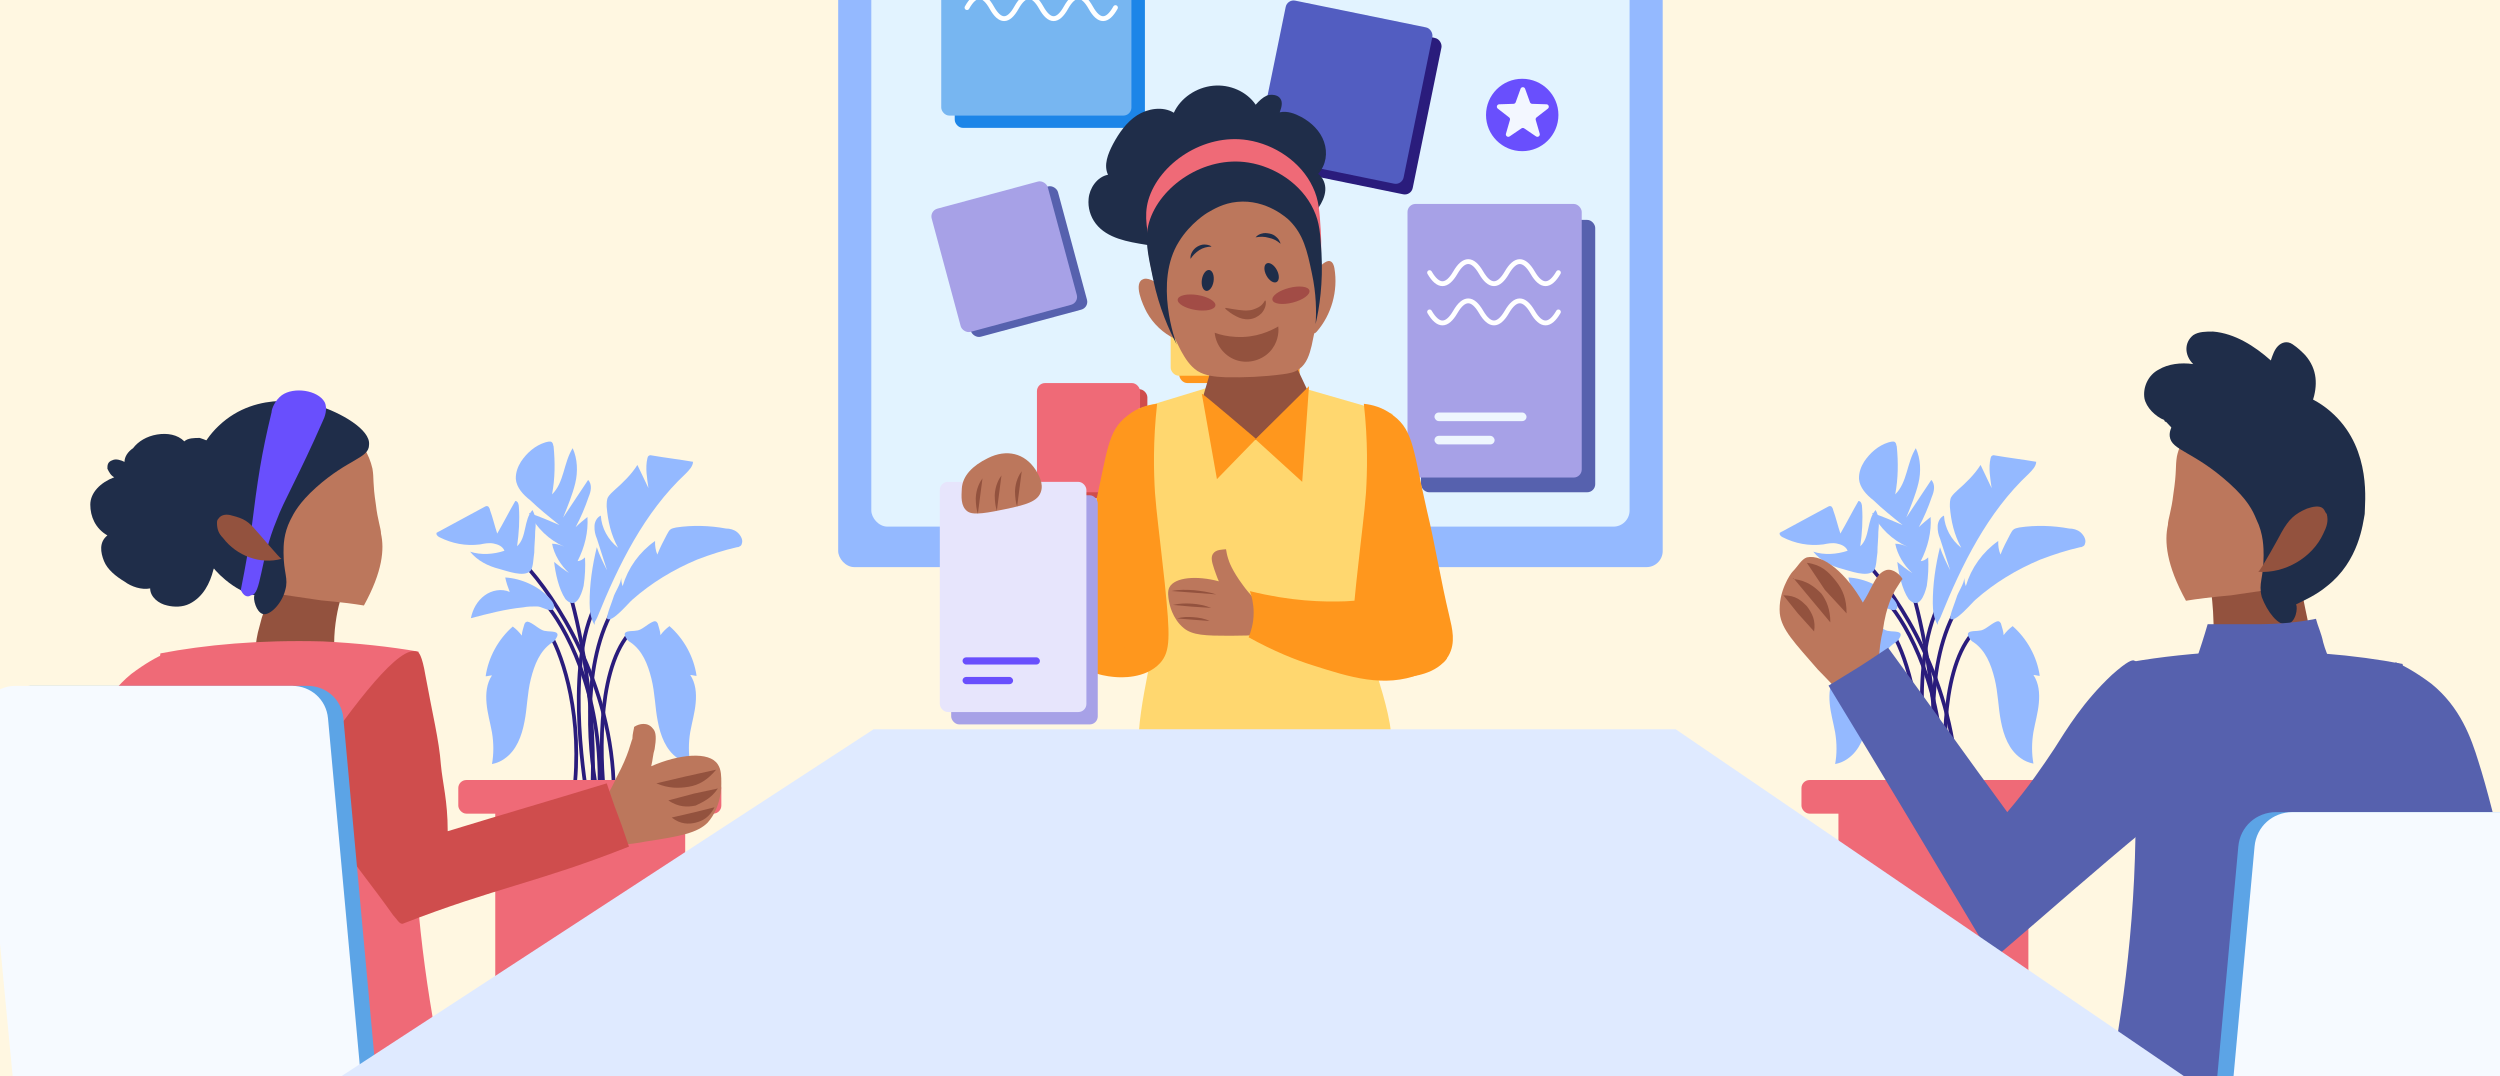 <svg width="3099" height="1334" viewBox="0 0 3099 1334" fill="none" xmlns="http://www.w3.org/2000/svg">
<rect x="0" y="0" width="3099" height="1334" fill="#333333" stroke="none"/>
<g clip-path="url(#clip0_96_131)">
<rect width="3099" height="1334" fill="#FFF7E1"/>
<path fill-rule="evenodd" clip-rule="evenodd" d="M780.774 784.381C781.76 785.2 781.896 786.664 781.077 787.65C761.157 811.635 752.24 852.048 749.363 893.322C746.494 934.468 749.658 975.918 753.458 1001.48C753.647 1002.75 752.771 1003.93 751.503 1004.12C750.235 1004.31 749.055 1003.43 748.866 1002.16C745.026 976.329 741.835 934.538 744.731 892.999C747.618 851.589 756.586 809.872 777.505 784.684C778.324 783.698 779.788 783.562 780.774 784.381Z" fill="#2A1C7C"/>
<path fill-rule="evenodd" clip-rule="evenodd" d="M760.39 754.968C761.51 755.593 761.911 757.007 761.286 758.126C741.553 793.48 734.455 839.136 733.685 882.041C732.916 924.907 738.468 964.752 743.812 988.284C744.096 989.534 743.312 990.777 742.062 991.061C740.812 991.345 739.569 990.562 739.285 989.312C733.864 965.441 728.268 925.223 729.044 881.957C729.819 838.731 736.959 792.186 757.232 755.864C757.857 754.744 759.271 754.343 760.39 754.968Z" fill="#2A1C7C"/>
<path fill-rule="evenodd" clip-rule="evenodd" d="M737.017 752.799C738.184 753.329 738.7 754.705 738.169 755.872C720.187 795.433 718.061 851.847 720.533 899.669C721.766 923.52 724.136 945.125 726.199 961.262C727.172 968.88 728.077 975.276 728.763 980.122L728.882 980.966C729.231 983.43 729.517 985.468 729.717 987.013C729.907 988.491 730.043 989.691 730.043 990.361C730.043 991.643 729.004 992.682 727.722 992.682C726.44 992.682 725.4 991.643 725.4 990.361C725.4 990.054 725.316 989.187 725.112 987.607C724.918 986.096 724.635 984.087 724.286 981.616L724.166 980.77C723.481 975.924 722.572 969.501 721.594 961.851C719.522 945.643 717.138 923.915 715.897 899.908C713.421 852.014 715.462 794.61 733.943 753.951C734.473 752.784 735.85 752.268 737.017 752.799Z" fill="#2A1C7C"/>
<path fill-rule="evenodd" clip-rule="evenodd" d="M703.048 725.095C704.269 724.702 705.576 725.372 705.969 726.593C719.233 767.781 743.71 878.375 735.767 992.086C735.678 993.364 734.568 994.329 733.29 994.239C732.011 994.15 731.047 993.041 731.136 991.762C739.028 878.775 714.679 768.783 701.55 728.016C701.157 726.796 701.828 725.488 703.048 725.095Z" fill="#2A1C7C"/>
<path fill-rule="evenodd" clip-rule="evenodd" d="M681.772 786.234C682.885 785.598 684.303 785.985 684.939 787.098C699.776 813.062 725.921 888.997 713.355 987.01C713.192 988.281 712.029 989.18 710.757 989.017C709.486 988.854 708.587 987.691 708.75 986.419C721.188 889.405 695.242 814.486 680.908 789.401C680.272 788.288 680.659 786.87 681.772 786.234Z" fill="#2A1C7C"/>
<path fill-rule="evenodd" clip-rule="evenodd" d="M673.317 744.854C674.269 743.996 675.737 744.071 676.596 745.022C701.131 772.205 748.782 856.269 745.431 976.882C745.396 978.163 744.328 979.173 743.047 979.138C741.765 979.102 740.755 978.034 740.791 976.753C744.108 857.333 696.885 774.43 673.149 748.133C672.29 747.181 672.366 745.713 673.317 744.854Z" fill="#2A1C7C"/>
<path fill-rule="evenodd" clip-rule="evenodd" d="M648.787 698.017C649.715 697.132 651.184 697.166 652.069 698.093C688.805 736.578 762.305 846.751 763.143 980.449C763.151 981.731 762.118 982.777 760.836 982.785C759.554 982.793 758.509 981.76 758.501 980.478C757.672 848.306 684.902 739.212 648.711 701.298C647.826 700.371 647.86 698.902 648.787 698.017Z" fill="#2A1C7C"/>
<path d="M686.901 696.573C692.63 701.438 699.446 706.569 705.441 710.344C695.072 700.881 686.857 687.325 684.348 674.011C688.966 673.987 694.407 675.317 699.58 677.738C680.795 669.679 664.964 654.261 655.638 635.816C668.428 640.099 680.951 645.471 693.474 650.844C680.929 640.848 668.384 630.851 657.193 620.032C648.467 613.279 640.273 604.348 639.408 593.745C639.097 585.587 642.05 578.227 645.825 572.223C653.108 561.305 663.389 552.274 675.868 548.399C678.311 547.842 682.108 546.462 684.017 548.084C685.927 549.705 685.394 551.884 686.216 553.24C688.214 573.356 688.036 592.94 684.327 612.815C699.471 598.046 698.539 573.572 709.863 555.56C715.903 568.583 716.524 584.899 713.06 599.061C709.596 613.223 703.955 626.853 698.049 641.572C708.841 625.738 718.278 610.728 729.069 594.895C734.532 600.85 732.4 609.565 729.713 615.835C725.427 628.641 720.053 641.181 713.592 653.456C718.188 648.807 723.873 644.425 728.203 640.866C729.379 659.626 724.849 678.146 715.967 695.601C719.497 695.31 722.206 693.663 725.182 690.927C725.781 702.62 725.292 714.046 723.449 726.295C720.518 738.278 713.812 756.265 700.978 742.735C692.496 730.269 688.322 709.62 686.901 696.573Z" fill="#94B9FF"/>
<path d="M655.774 771.051C654.654 771.051 653.533 769.93 652.413 771.051C651.293 771.051 651.293 772.173 650.173 773.294C649.053 777.78 646.813 783.388 646.813 787.874C643.453 783.388 640.092 780.023 635.612 776.659C617.69 792.36 605.369 814.789 602.009 838.341C604.249 838.341 607.61 837.219 609.85 837.219C603.129 847.313 602.009 859.649 603.129 871.986C604.249 884.322 607.61 895.537 609.85 907.874C612.09 921.331 612.09 934.789 609.85 947.126C615.45 946.004 621.051 943.761 625.531 940.397C640.092 930.303 646.813 912.36 650.173 894.416C653.533 877.593 653.533 859.649 658.014 841.705C662.494 823.761 669.215 806.939 683.776 796.846C686.016 795.724 688.256 793.481 689.377 791.238C696.097 781.145 681.536 783.388 677.055 782.266C670.335 782.266 663.614 774.416 655.774 771.051Z" fill="#94B9FF"/>
<path d="M809.712 770.517C810.832 770.517 811.952 769.396 813.072 770.517C814.192 770.517 814.192 771.639 815.312 772.76C816.433 777.246 818.673 782.854 818.673 787.34C822.033 782.854 825.393 779.489 829.874 776.125C847.795 791.826 860.116 814.256 863.477 837.807C861.236 837.807 857.876 836.686 855.636 836.686C862.356 846.779 863.477 859.116 862.356 871.452C861.236 883.788 857.876 895.003 855.636 907.34C853.396 920.798 853.396 934.256 855.636 946.592C850.035 945.471 844.435 943.228 839.955 939.863C825.393 929.77 818.673 911.826 815.312 893.882C811.952 877.06 811.952 859.116 807.472 841.172C802.991 823.228 796.271 806.405 781.71 796.312C779.469 795.19 777.229 792.947 776.109 790.704C769.388 780.611 783.95 782.854 788.43 781.732C795.151 781.732 801.871 773.882 809.712 770.517Z" fill="#94B9FF"/>
<path d="M626.278 715.845C627.398 721.452 629.638 728.181 631.878 733.789C621.798 729.303 609.476 731.546 600.516 738.275C591.555 745.004 585.954 755.097 583.714 766.312C604.996 760.705 626.278 755.097 648.68 752.854C654.28 751.733 659.881 751.733 665.481 751.733C671.082 751.733 676.682 756.219 682.283 756.219C690.123 756.219 686.763 747.247 682.283 742.761C668.842 727.06 646.44 716.966 626.278 715.845Z" fill="#94B9FF"/>
<path d="M740.479 765.099C766.793 699.953 798.813 635.048 849.662 587.449C854.259 582.801 858.855 578.152 859.1 572.439C842.513 569.537 824.572 567.457 807.985 564.554C806.897 564.288 805.809 564.022 804.454 564.845C803.1 565.668 802.833 566.758 802.567 567.847C799.636 579.83 802.145 593.144 803.832 605.103C799.169 595.88 794.773 585.568 790.11 576.346C782.56 588.354 772.013 598.474 761.732 607.504C758.756 610.24 755.781 612.976 753.894 615.978C752.006 618.98 752.028 623.604 752.05 628.227C753.493 645.899 757.379 663.013 766.149 679.013C753.604 669.017 745.655 654.372 744.767 639.146C739.616 641.349 736.929 647.62 736.951 652.243C736.706 657.956 737.816 662.846 740.015 668.002C743.878 680.493 748.563 694.339 752.426 706.829C747.763 697.607 743.101 688.384 739.792 678.339C734.196 701.216 730.776 724.625 730.887 747.743C730.931 756.99 732.063 766.504 736.993 774.637C737.237 768.924 737.792 771.369 740.479 765.099Z" fill="#94B9FF"/>
<path d="M913.943 678.219C915.031 678.485 916.385 677.662 917.74 676.838C919.094 676.015 919.361 674.926 919.894 672.747C920.96 668.389 917.674 662.967 913.854 659.724C910.035 656.481 904.595 655.15 899.977 655.175C880.126 651.474 858.388 650.774 838.026 653.875C835.583 654.433 833.141 654.99 831.786 655.813C829.077 657.459 828.545 659.638 826.657 662.64C822.349 670.823 818.041 679.006 814.822 687.454C812.623 682.298 811.78 676.319 812.024 670.606C792.528 684.31 778.495 703.969 771.81 726.579C770.434 722.779 770.145 719.245 769.857 715.71C770.434 722.779 761.796 734.521 760.197 741.057C759.398 744.325 751.071 764.225 752.714 766.936C758.176 772.89 779.515 746.937 783.845 743.378C807.382 722.581 834.472 706.116 864.027 693.718C880.569 687.373 896.845 682.118 913.943 678.219Z" fill="#94B9FF"/>
<path d="M663.388 659.171C664.508 650.199 664.508 640.105 660.028 632.255C648.827 644.591 653.308 665.9 640.986 677.115C643.227 661.414 644.347 644.591 643.227 628.89C643.227 625.526 642.107 621.04 638.746 621.04C630.906 634.498 624.185 647.956 616.344 661.414C612.984 651.32 610.744 641.227 607.384 632.255C607.384 631.133 606.264 628.89 605.143 627.769C602.903 626.647 601.783 627.769 599.543 628.89C580.501 638.984 562.58 649.077 543.538 659.171C542.418 659.171 542.418 660.292 541.298 660.292C540.178 662.535 542.418 664.778 544.658 665.9C560.34 673.75 577.141 677.115 595.063 674.872C600.663 673.75 606.263 672.629 611.864 673.75C617.464 674.872 623.065 677.115 625.305 682.722C611.864 687.208 596.183 688.329 582.741 683.844C591.702 695.058 605.143 701.787 618.585 705.152C627.545 707.395 649.947 716.367 657.788 707.395C661.148 702.909 661.148 691.694 662.268 684.965C662.268 675.993 663.388 668.143 663.388 659.171Z" fill="#94B9FF"/>
<rect x="568.087" y="966.92" width="326.086" height="41.672" rx="10" fill="#EF6A77"/>
<rect x="613.927" y="987.757" width="235.449" height="228.156" rx="5" fill="#EF6A77"/>
<path fill-rule="evenodd" clip-rule="evenodd" d="M2445.77 784.381C2446.76 785.2 2446.9 786.664 2446.08 787.65C2426.16 811.635 2417.24 852.048 2414.36 893.322C2411.49 934.468 2414.66 975.918 2418.46 1001.48C2418.65 1002.75 2417.77 1003.93 2416.5 1004.12C2415.24 1004.31 2414.05 1003.43 2413.87 1002.16C2410.03 976.329 2406.84 934.538 2409.73 892.999C2412.62 851.589 2421.59 809.872 2442.51 784.684C2443.32 783.698 2444.79 783.562 2445.77 784.381Z" fill="#2A1C7C"/>
<path fill-rule="evenodd" clip-rule="evenodd" d="M2425.39 754.968C2426.51 755.593 2426.91 757.007 2426.29 758.126C2406.55 793.48 2399.46 839.136 2398.69 882.041C2397.92 924.907 2403.47 964.752 2408.81 988.284C2409.1 989.534 2408.31 990.777 2407.06 991.061C2405.81 991.345 2404.57 990.562 2404.28 989.312C2398.86 965.441 2393.27 925.223 2394.04 881.957C2394.82 838.731 2401.96 792.186 2422.23 755.864C2422.86 754.744 2424.27 754.343 2425.39 754.968Z" fill="#2A1C7C"/>
<path fill-rule="evenodd" clip-rule="evenodd" d="M2402.02 752.799C2403.18 753.329 2403.7 754.705 2403.17 755.872C2385.19 795.433 2383.06 851.847 2385.53 899.669C2386.77 923.52 2389.14 945.125 2391.2 961.262C2392.17 968.88 2393.08 975.276 2393.76 980.122L2393.88 980.966C2394.23 983.43 2394.52 985.468 2394.72 987.013C2394.91 988.491 2395.04 989.691 2395.04 990.361C2395.04 991.643 2394 992.682 2392.72 992.682C2391.44 992.682 2390.4 991.643 2390.4 990.361C2390.4 990.054 2390.32 989.187 2390.11 987.607C2389.92 986.096 2389.64 984.087 2389.29 981.616L2389.17 980.77C2388.48 975.924 2387.57 969.501 2386.59 961.851C2384.52 945.643 2382.14 923.915 2380.9 899.908C2378.42 852.014 2380.46 794.61 2398.94 753.951C2399.47 752.784 2400.85 752.268 2402.02 752.799Z" fill="#2A1C7C"/>
<path fill-rule="evenodd" clip-rule="evenodd" d="M2368.05 725.095C2369.27 724.702 2370.58 725.372 2370.97 726.593C2384.23 767.781 2408.71 878.375 2400.77 992.086C2400.68 993.364 2399.57 994.329 2398.29 994.239C2397.01 994.15 2396.05 993.041 2396.14 991.762C2404.03 878.775 2379.68 768.783 2366.55 728.016C2366.16 726.796 2366.83 725.488 2368.05 725.095Z" fill="#2A1C7C"/>
<path fill-rule="evenodd" clip-rule="evenodd" d="M2346.77 786.234C2347.89 785.598 2349.3 785.985 2349.94 787.098C2364.78 813.062 2390.92 888.997 2378.35 987.01C2378.19 988.281 2377.03 989.18 2375.76 989.017C2374.49 988.854 2373.59 987.691 2373.75 986.419C2386.19 889.405 2360.24 814.486 2345.91 789.401C2345.27 788.288 2345.66 786.87 2346.77 786.234Z" fill="#2A1C7C"/>
<path fill-rule="evenodd" clip-rule="evenodd" d="M2338.32 744.854C2339.27 743.996 2340.74 744.071 2341.6 745.022C2366.13 772.205 2413.78 856.269 2410.43 976.882C2410.4 978.163 2409.33 979.173 2408.05 979.138C2406.77 979.102 2405.76 978.034 2405.79 976.753C2409.11 857.333 2361.88 774.43 2338.15 748.133C2337.29 747.181 2337.37 745.713 2338.32 744.854Z" fill="#2A1C7C"/>
<path fill-rule="evenodd" clip-rule="evenodd" d="M2313.79 698.017C2314.71 697.132 2316.18 697.166 2317.07 698.093C2353.81 736.578 2427.3 846.751 2428.14 980.449C2428.15 981.731 2427.12 982.777 2425.84 982.785C2424.55 982.793 2423.51 981.76 2423.5 980.478C2422.67 848.306 2349.9 739.212 2313.71 701.298C2312.83 700.371 2312.86 698.902 2313.79 698.017Z" fill="#2A1C7C"/>
<path d="M2351.9 696.573C2357.63 701.438 2364.45 706.569 2370.44 710.344C2360.07 700.881 2351.86 687.325 2349.35 674.011C2353.97 673.987 2359.41 675.317 2364.58 677.738C2345.8 669.679 2329.96 654.261 2320.64 635.816C2333.43 640.099 2345.95 645.471 2358.47 650.844C2345.93 640.848 2333.38 630.851 2322.19 620.032C2313.47 613.279 2305.27 604.348 2304.41 593.745C2304.1 585.587 2307.05 578.227 2310.82 572.223C2318.11 561.305 2328.39 552.274 2340.87 548.399C2343.31 547.842 2347.11 546.462 2349.02 548.084C2350.93 549.705 2350.39 551.884 2351.22 553.24C2353.21 573.356 2353.04 592.94 2349.33 612.815C2364.47 598.046 2363.54 573.572 2374.86 555.56C2380.9 568.583 2381.52 584.899 2378.06 599.061C2374.6 613.223 2368.96 626.853 2363.05 641.572C2373.84 625.738 2383.28 610.728 2394.07 594.895C2399.53 600.85 2397.4 609.565 2394.71 615.835C2390.43 628.641 2385.05 641.181 2378.59 653.456C2383.19 648.807 2388.87 644.425 2393.2 640.866C2394.38 659.626 2389.85 678.146 2380.97 695.601C2384.5 695.31 2387.21 693.663 2390.18 690.927C2390.78 702.62 2390.29 714.046 2388.45 726.295C2385.52 738.278 2378.81 756.265 2365.98 742.735C2357.5 730.269 2353.32 709.62 2351.9 696.573Z" fill="#94B9FF"/>
<path d="M2320.77 771.051C2319.65 771.051 2318.53 769.93 2317.41 771.051C2316.29 771.051 2316.29 772.173 2315.17 773.294C2314.05 777.78 2311.81 783.388 2311.81 787.874C2308.45 783.388 2305.09 780.023 2300.61 776.659C2282.69 792.36 2270.37 814.789 2267.01 838.341C2269.25 838.341 2272.61 837.219 2274.85 837.219C2268.13 847.313 2267.01 859.649 2268.13 871.986C2269.25 884.322 2272.61 895.537 2274.85 907.874C2277.09 921.331 2277.09 934.789 2274.85 947.126C2280.45 946.004 2286.05 943.761 2290.53 940.397C2305.09 930.303 2311.81 912.36 2315.17 894.416C2318.53 877.593 2318.53 859.649 2323.01 841.705C2327.49 823.761 2334.21 806.939 2348.78 796.846C2351.02 795.724 2353.26 793.481 2354.38 791.238C2361.1 781.145 2346.54 783.388 2342.06 782.266C2335.33 782.266 2328.61 774.416 2320.77 771.051Z" fill="#94B9FF"/>
<path d="M2474.71 770.517C2475.83 770.517 2476.95 769.396 2478.07 770.517C2479.19 770.517 2479.19 771.639 2480.31 772.76C2481.43 777.246 2483.67 782.854 2483.67 787.34C2487.03 782.854 2490.39 779.489 2494.87 776.125C2512.8 791.826 2525.12 814.256 2528.48 837.807C2526.24 837.807 2522.88 836.686 2520.64 836.686C2527.36 846.779 2528.48 859.116 2527.36 871.452C2526.24 883.788 2522.88 895.003 2520.64 907.34C2518.4 920.798 2518.4 934.256 2520.64 946.592C2515.04 945.471 2509.43 943.228 2504.95 939.863C2490.39 929.77 2483.67 911.826 2480.31 893.882C2476.95 877.06 2476.95 859.116 2472.47 841.172C2467.99 823.228 2461.27 806.405 2446.71 796.312C2444.47 795.19 2442.23 792.947 2441.11 790.704C2434.39 780.611 2448.95 782.854 2453.43 781.732C2460.15 781.732 2466.87 773.882 2474.71 770.517Z" fill="#94B9FF"/>
<path d="M2291.28 715.845C2292.4 721.452 2294.64 728.181 2296.88 733.789C2286.8 729.303 2274.48 731.546 2265.52 738.275C2256.55 745.004 2250.95 755.097 2248.71 766.312C2270 760.705 2291.28 755.097 2313.68 752.854C2319.28 751.733 2324.88 751.733 2330.48 751.733C2336.08 751.733 2341.68 756.219 2347.28 756.219C2355.12 756.219 2351.76 747.247 2347.28 742.761C2333.84 727.06 2311.44 716.966 2291.28 715.845Z" fill="#94B9FF"/>
<path d="M2405.48 765.099C2431.79 699.953 2463.81 635.048 2514.66 587.449C2519.26 582.801 2523.86 578.152 2524.1 572.439C2507.51 569.537 2489.57 567.457 2472.98 564.554C2471.9 564.288 2470.81 564.022 2469.45 564.845C2468.1 565.668 2467.83 566.758 2467.57 567.847C2464.64 579.83 2467.14 593.144 2468.83 605.103C2464.17 595.88 2459.77 585.568 2455.11 576.346C2447.56 588.354 2437.01 598.474 2426.73 607.504C2423.76 610.24 2420.78 612.976 2418.89 615.978C2417.01 618.98 2417.03 623.604 2417.05 628.227C2418.49 645.899 2422.38 663.013 2431.15 679.013C2418.6 669.017 2410.65 654.372 2409.77 639.146C2404.62 641.349 2401.93 647.62 2401.95 652.243C2401.71 657.956 2402.82 662.846 2405.01 668.002C2408.88 680.493 2413.56 694.339 2417.43 706.829C2412.76 697.607 2408.1 688.384 2404.79 678.339C2399.2 701.216 2395.78 724.625 2395.89 747.743C2395.93 756.99 2397.06 766.504 2401.99 774.637C2402.24 768.924 2402.79 771.369 2405.48 765.099Z" fill="#94B9FF"/>
<path d="M2578.94 678.219C2580.03 678.485 2581.39 677.662 2582.74 676.838C2584.09 676.015 2584.36 674.926 2584.89 672.747C2585.96 668.389 2582.67 662.967 2578.85 659.724C2575.04 656.481 2569.6 655.15 2564.98 655.175C2545.13 651.474 2523.39 650.774 2503.03 653.875C2500.58 654.433 2498.14 654.99 2496.79 655.813C2494.08 657.459 2493.54 659.638 2491.66 662.64C2487.35 670.823 2483.04 679.006 2479.82 687.454C2477.62 682.298 2476.78 676.319 2477.02 670.606C2457.53 684.31 2443.49 703.969 2436.81 726.579C2435.43 722.779 2435.15 719.245 2434.86 715.71C2435.43 722.779 2426.8 734.521 2425.2 741.057C2424.4 744.325 2416.07 764.225 2417.71 766.936C2423.18 772.89 2444.51 746.937 2448.84 743.378C2472.38 722.581 2499.47 706.116 2529.03 693.718C2545.57 687.373 2561.85 682.118 2578.94 678.219Z" fill="#94B9FF"/>
<path d="M2328.39 659.171C2329.51 650.199 2329.51 640.105 2325.03 632.255C2313.83 644.591 2318.31 665.9 2305.99 677.115C2308.23 661.414 2309.35 644.591 2308.23 628.89C2308.23 625.526 2307.11 621.04 2303.75 621.04C2295.91 634.498 2289.19 647.956 2281.34 661.414C2277.98 651.32 2275.74 641.227 2272.38 632.255C2272.38 631.133 2271.26 628.89 2270.14 627.769C2267.9 626.647 2266.78 627.769 2264.54 628.89C2245.5 638.984 2227.58 649.077 2208.54 659.171C2207.42 659.171 2207.42 660.292 2206.3 660.292C2205.18 662.535 2207.42 664.778 2209.66 665.9C2225.34 673.75 2242.14 677.115 2260.06 674.872C2265.66 673.75 2271.26 672.629 2276.86 673.75C2282.46 674.872 2288.06 677.115 2290.31 682.722C2276.86 687.208 2261.18 688.329 2247.74 683.844C2256.7 695.058 2270.14 701.787 2283.58 705.152C2292.55 707.395 2314.95 716.367 2322.79 707.395C2326.15 702.909 2326.15 691.694 2327.27 684.965C2327.27 675.993 2328.39 668.143 2328.39 659.171Z" fill="#94B9FF"/>
<rect x="2233.09" y="966.92" width="326.086" height="41.672" rx="10" fill="#EF6A77"/>
<rect x="2278.93" y="987.757" width="235.449" height="228.156" rx="5" fill="#EF6A77"/>
<rect x="1039" y="-240" width="1022.09" height="943" rx="20" fill="#94B9FF"/>
<rect x="1080.07" y="-191.329" width="939.958" height="844.137" rx="20" fill="#E2F3FF"/>
<rect x="1183.49" y="-112.239" width="235.75" height="270.732" rx="10" fill="#1C85E8"/>
<rect x="1607.03" y="11.966" width="185.558" height="197.726" rx="10" transform="rotate(11.56 1607.03 11.966)" fill="#2A1C7C"/>
<rect x="1461.83" y="316.674" width="149.055" height="158.181" rx="10" fill="#FF971D"/>
<rect x="1164.96" y="267.285" width="149.055" height="158.181" rx="10" transform="rotate(-15.083 1164.96 267.285)" fill="#5661AE"/>
<rect x="1294.52" y="482.46" width="127.761" height="135.366" rx="10" fill="#CF4D4D"/>
<rect x="1761.46" y="272.566" width="215.977" height="337.655" rx="10" fill="#5661AE"/>
<rect x="1166.76" y="-127.448" width="235.75" height="270.732" rx="10" fill="#77B6F1"/>
<rect x="1595.75" y="-1.208" width="185.558" height="197.726" rx="10" transform="rotate(11.56 1595.75 -1.208)" fill="#525DC1"/>
<rect x="1451.18" y="307.548" width="149.055" height="158.181" rx="10" fill="#FFD76F"/>
<rect x="1152.31" y="261.244" width="149.055" height="158.181" rx="10" transform="rotate(-15.083 1152.31 261.244)" fill="#A7A1E7"/>
<rect x="1285.4" y="474.855" width="127.761" height="135.366" rx="10" fill="#EF6A77"/>
<rect x="1744.73" y="252.793" width="215.977" height="339.176" rx="10" fill="#A7A1E7"/>
<circle cx="1632.94" cy="565.352" r="44.868" fill="#694FFD"/>
<circle cx="1886.94" cy="142.523" r="44.868" fill="#694FFD"/>
<circle cx="1421.52" cy="232.26" r="44.868" fill="#FF971D"/>
<path d="M1630.88 532.873C1631.83 530.23 1635.57 530.23 1636.52 532.873L1642.54 549.559C1642.95 550.716 1644.04 551.501 1645.26 551.54L1662.99 552.106C1665.8 552.196 1666.96 555.751 1664.74 557.474L1650.73 568.353C1649.76 569.107 1649.34 570.377 1649.69 571.558L1654.63 588.594C1655.41 591.293 1652.38 593.49 1650.06 591.912L1635.38 581.949C1634.37 581.259 1633.03 581.259 1632.01 581.949L1617.34 591.912C1615.01 593.49 1611.99 591.293 1612.77 588.594L1617.71 571.558C1618.05 570.377 1617.64 569.107 1616.67 568.353L1602.66 557.474C1600.44 555.751 1601.6 552.196 1604.4 552.106L1622.13 551.54C1623.36 551.501 1624.44 550.716 1624.86 549.559L1630.88 532.873Z" fill="#F3F7FF"/>
<path d="M1884.88 110.044C1885.83 107.401 1889.57 107.401 1890.52 110.044L1896.54 126.73C1896.96 127.887 1898.04 128.672 1899.27 128.711L1916.99 129.277C1919.8 129.367 1920.96 132.922 1918.74 134.645L1904.73 145.524C1903.76 146.278 1903.34 147.548 1903.69 148.729L1908.63 165.765C1909.41 168.464 1906.39 170.661 1904.06 169.083L1889.38 159.12C1888.37 158.43 1887.03 158.43 1886.01 159.12L1871.34 169.083C1869.01 170.661 1865.99 168.464 1866.77 165.765L1871.71 148.729C1872.06 147.548 1871.64 146.278 1870.67 145.524L1856.66 134.645C1854.44 132.922 1855.6 129.367 1858.41 129.277L1876.13 128.711C1877.36 128.672 1878.44 127.887 1878.86 126.73L1884.88 110.044Z" fill="#F3F7FF"/>
<path d="M1419.46 199.781C1420.41 197.138 1424.15 197.138 1425.11 199.781L1431.12 216.467C1431.54 217.624 1432.62 218.409 1433.85 218.448L1451.58 219.014C1454.39 219.104 1455.54 222.659 1453.32 224.382L1439.31 235.261C1438.34 236.015 1437.93 237.285 1438.27 238.466L1443.21 255.502C1443.99 258.201 1440.97 260.398 1438.64 258.82L1423.97 248.857C1422.95 248.167 1421.62 248.167 1420.6 248.857L1405.92 258.82C1403.6 260.398 1400.57 258.201 1401.36 255.502L1406.3 238.466C1406.64 237.285 1406.23 236.015 1405.26 235.261L1391.25 224.382C1389.03 222.659 1390.18 219.104 1392.99 219.014L1410.72 218.448C1411.95 218.409 1413.03 217.624 1413.44 216.467L1419.46 199.781Z" fill="#F3F7FF"/>
<path d="M1198.7 9.439C1208.93 -8.813 1219.15 -8.813 1229.37 9.439C1239.6 27.69 1249.82 27.69 1260.05 9.439C1270.27 -8.813 1280.5 -8.813 1290.72 9.439C1300.94 27.69 1311.17 27.69 1321.39 9.439C1331.62 -8.813 1341.84 -8.813 1352.07 9.439C1362.29 27.69 1372.51 27.69 1382.74 9.439" stroke="white" stroke-width="6" stroke-linecap="round"/>
<path d="M1772.11 337.968C1782.75 356.219 1793.4 356.219 1804.05 337.968C1814.69 319.716 1825.34 319.716 1835.99 337.968C1846.63 356.219 1857.28 356.219 1867.93 337.968C1878.57 319.716 1889.22 319.716 1899.87 337.968C1910.51 356.219 1921.16 356.219 1931.81 337.968" stroke="white" stroke-width="6" stroke-linecap="round"/>
<path d="M1772.11 386.639C1782.75 404.89 1793.4 404.89 1804.05 386.639C1814.69 368.387 1825.34 368.387 1835.99 386.639C1846.63 404.89 1857.28 404.89 1867.93 386.639C1878.57 368.387 1889.22 368.387 1899.87 386.639C1910.51 404.89 1921.16 404.89 1931.81 386.639" stroke="white" stroke-width="6" stroke-linecap="round"/>
<rect x="1466.39" y="351.656" width="114.073" height="10.647" rx="5.323" fill="#FF971D"/>
<rect x="1778.19" y="511.358" width="114.073" height="10.647" rx="5.323" fill="#EEF6FE"/>
<rect x="1466.39" y="380.555" width="74.527" height="10.647" rx="5.323" fill="#FF971D"/>
<rect x="1778.19" y="540.256" width="74.527" height="10.647" rx="5.323" fill="#EEF6FE"/>
<path d="M1411.17 506.807L1522.61 472.794H1586.44L1726.13 513.087C1726.13 584.777 1688.98 671.119 1688.98 742.81C1688.98 811.36 1726.13 865.259 1726.13 933.81C1620.97 933.81 1515.81 933.81 1410.65 933.81C1410.65 861.596 1434.72 808.744 1434.72 736.53C1434.72 666.41 1411.17 576.928 1411.17 506.807Z" fill="#FFD76F"/>
<path d="M1506.53 440.16C1501.31 457.396 1496.62 474.109 1491.41 491.345C1513.3 509.104 1534.66 527.384 1556.55 545.143C1577.92 524.251 1598.76 503.358 1620.13 482.466C1612.83 466.797 1605.01 450.606 1597.72 434.937C1566.97 436.503 1536.75 438.07 1506.53 440.16Z" fill="#93523E"/>
<path d="M1358.33 277.255C1351.53 268.367 1348.39 257.387 1349.44 246.408C1350.48 233.337 1359.9 219.22 1373.49 216.606C1367.74 204.581 1373.49 190.465 1379.77 178.44C1387.09 164.846 1396.51 151.252 1409.58 142.887C1422.66 134.522 1441.49 131.385 1455.09 139.75C1463.45 121.451 1482.81 108.38 1503.73 106.289C1524.65 104.197 1545.57 113.608 1556.55 129.816C1560.74 125.111 1564.92 120.928 1570.67 118.314C1575.9 116.745 1583.75 117.268 1586.89 121.974C1590.55 126.679 1588.46 133.476 1586.36 139.227C1595.78 137.136 1605.19 140.796 1613.04 144.978C1625.59 151.775 1636.57 162.232 1641.28 175.825C1645.99 189.419 1643.9 204.581 1633.96 215.561C1640.23 220.266 1643.37 228.109 1642.85 235.951C1642.33 243.793 1638.66 251.113 1634.48 257.387C1627.16 268.367 1617.22 277.778 1605.19 284.052C1595.25 289.28 1584.27 291.894 1573.29 293.985C1551.32 298.168 1529.35 299.214 1506.86 300.259C1491.17 301.305 1475.48 301.828 1459.79 302.873C1446.72 303.396 1433.12 306.01 1420.57 303.396C1398.08 299.736 1372.45 295.554 1358.33 277.255Z" fill="#1F2D49"/>
<path d="M1654.17 332.698C1653.65 329.037 1652.08 324.854 1648.94 323.808C1645.81 322.762 1643.19 324.854 1640.58 326.423C1638.49 327.991 1636.4 330.083 1634.83 331.652C1630.64 290.339 1614.96 252.165 1578.36 226.017C1552.75 207.714 1530.27 208.237 1503.08 222.357C1477.99 235.43 1435.64 259.486 1425.18 287.202C1422.05 296.615 1423.09 306.551 1424.14 315.964C1425.7 326.946 1427.8 337.927 1430.93 348.909C1426.23 346.295 1421.52 344.726 1417.86 345.772C1403.75 349.955 1416.82 378.194 1421.52 387.084C1429.36 401.204 1441.91 413.231 1456.55 420.03C1459.16 424.736 1461.26 429.966 1463.87 434.672C1469.1 444.085 1474.85 453.498 1484.26 459.773C1494.19 466.049 1506.74 467.095 1518.76 467.618C1542.29 468.141 1566.34 467.095 1589.87 463.957C1597.19 462.911 1605.03 461.865 1610.78 457.159C1619.67 450.883 1623.33 439.379 1625.94 428.397C1626.98 423.69 1628.03 418.461 1629.08 413.231C1630.12 413.231 1631.17 412.186 1632.21 411.14C1650.51 390.222 1658.88 360.414 1654.17 332.698Z" fill="#BC775C"/>
<path d="M1519.25 381.593C1525.52 382.639 1530.76 383.686 1535.46 384.209C1540.17 384.732 1543.84 385.255 1547.5 384.732C1550.64 384.732 1553.78 383.686 1557.44 382.116C1561.1 380.547 1564.76 378.454 1567.9 372.699H1568.95C1569.99 378.454 1567.38 384.209 1563.72 388.394C1559.53 392.579 1554.3 395.195 1548.54 395.718C1542.79 396.242 1537.03 394.672 1532.33 392.056C1527.09 389.44 1522.91 386.301 1518.72 382.639L1519.25 381.593Z" fill="#93523E"/>
<path d="M1504.34 348.745C1505.43 341.604 1503.07 335.321 1499.08 334.71C1495.08 334.099 1490.95 339.392 1489.86 346.533C1488.77 353.673 1491.13 359.957 1495.13 360.567C1499.12 361.178 1503.25 355.885 1504.34 348.745Z" fill="#1F2D49"/>
<path d="M1582.5 349.63C1586.06 347.713 1586.17 341.003 1582.75 334.641C1579.33 328.279 1573.67 324.676 1570.11 326.592C1566.54 328.508 1566.43 335.218 1569.85 341.58C1573.27 347.942 1578.93 351.546 1582.5 349.63Z" fill="#1F2D49"/>
<path d="M1475.82 320.906C1475.3 317.767 1476.35 314.628 1477.92 312.012C1479.48 309.396 1481.58 307.304 1484.19 305.734C1486.81 304.165 1489.95 303.118 1492.56 303.118C1495.7 303.118 1498.84 303.642 1501.46 305.211C1501.46 305.211 1501.46 305.211 1501.46 305.734C1496.23 305.734 1490.99 307.304 1486.81 309.92C1482.1 313.059 1478.44 316.721 1475.82 320.906C1476.35 321.429 1475.82 321.429 1475.82 320.906C1475.82 321.429 1475.82 321.429 1475.82 320.906Z" fill="#1F2D49"/>
<path d="M1556.39 294.223C1558.48 291.607 1561.62 290.037 1564.24 289.514C1567.38 288.468 1570.52 288.991 1573.66 289.514C1576.79 290.037 1579.93 291.607 1582.03 293.7C1584.64 295.792 1586.21 298.408 1587.26 301.547C1587.26 301.547 1587.26 301.547 1587.26 302.07C1583.07 298.408 1578.36 295.792 1572.61 294.746C1567.38 293.176 1562.15 293.176 1556.39 294.223C1556.39 294.746 1556.39 294.746 1556.39 294.223C1556.39 294.746 1556.39 294.746 1556.39 294.223Z" fill="#1F2D49"/>
<path d="M1489.73 487.937C1491.3 487.937 1557.03 544.085 1557.03 544.085L1508.51 593.937L1489.73 487.937Z" fill="#FF971D"/>
<path d="M1556.19 544.524L1622.65 478.682L1614.21 597.301L1556.19 544.524Z" fill="#FF971D"/>
<path d="M1444.36 375.206C1434.96 357.416 1436.52 354.276 1428.68 318.696C1421.89 286.254 1417.71 268.464 1423.46 248.057C1436.52 203.058 1491.93 164.861 1546.81 173.757C1579.74 178.989 1612.67 200.442 1627.31 231.837C1635.15 248.057 1635.67 262.185 1637.24 285.731C1639.33 322.882 1635.15 335.44 1630.45 355.323C1631.49 340.672 1630.97 336.486 1625.22 310.324C1619.47 282.592 1614.76 262.708 1597.52 245.441C1595.42 243.348 1569.29 218.756 1532.7 222.418C1515.45 223.988 1502.91 231.837 1495.59 236.023C1495.59 236.023 1474.68 248.581 1460.57 271.604C1429.73 321.312 1443.32 371.544 1444.36 375.206Z" fill="#EF6A77"/>
<path d="M1458.8 427.365C1449.39 409.549 1436.85 381.777 1429.53 346.669C1422.73 314.181 1418.55 296.365 1424.3 275.929C1437.37 230.864 1492.79 192.612 1547.68 201.52C1580.62 206.76 1613.55 228.244 1628.19 259.685C1636.03 275.929 1636.56 290.077 1638.12 313.657C1640.22 350.861 1635.51 381.777 1630.81 401.689C1631.85 387.017 1631.85 364.485 1626.1 338.285C1620.35 310.513 1615.64 290.601 1598.39 273.309C1596.3 271.213 1570.16 246.585 1533.56 250.253C1516.31 251.825 1503.76 259.685 1496.45 263.877C1496.45 263.877 1475.53 276.453 1461.42 299.509C1430.05 349.289 1457.24 424.221 1458.8 427.365Z" fill="#1F2D49"/>
<path d="M1503.55 686.601C1500.93 690.786 1501.98 696.018 1505.12 705.435C1506.69 709.62 1508.26 714.852 1510.88 720.607C1483.67 713.282 1456.47 715.375 1449.66 727.931C1447.05 732.64 1448.09 739.964 1449.14 745.719C1449.66 748.335 1452.8 766.646 1467.45 778.679C1478.44 787.572 1494.13 788.096 1525 788.096C1540.17 788.096 1552.73 787.572 1560.58 787.049C1563.19 777.632 1565.81 768.215 1568.95 758.275C1566.33 754.613 1562.15 749.904 1556.91 744.672C1550.11 737.348 1544.36 730.547 1540.7 725.315C1527.09 707.004 1523.43 696.018 1522.38 692.355C1520.82 687.647 1520.29 683.462 1519.77 680.846C1515.58 681.369 1507.21 680.846 1503.55 686.601Z" fill="#BC775C"/>
<path d="M1459.08 766.646C1465.88 764.553 1472.68 764.553 1479.48 765.076C1486.29 765.599 1493.09 766.646 1499.37 769.785L1478.96 768.215L1459.08 766.646C1458.56 766.646 1458.56 766.646 1459.08 766.646C1458.56 766.646 1458.56 766.646 1459.08 766.646Z" fill="#93523E"/>
<path d="M1453.85 749.903C1462.22 747.81 1470.07 747.81 1477.92 748.334C1485.76 748.857 1493.61 750.426 1501.46 753.565L1477.39 751.996L1453.85 749.903C1453.33 749.903 1453.33 749.903 1453.85 749.903C1453.33 749.903 1453.33 749.903 1453.85 749.903Z" fill="#93523E"/>
<path d="M1452.28 732.639C1461.7 730.546 1471.11 731.069 1480.01 731.592C1489.42 732.639 1498.32 733.685 1507.74 736.824L1480.01 734.731L1452.28 732.639Z" fill="#93523E"/>
<path d="M1690.64 500.555C1695.89 547.671 1694.84 585.363 1693.26 611.015C1691.17 638.237 1688.55 654.99 1681.21 722.522C1674.4 789.007 1673.87 807.329 1686.98 821.988C1705.32 841.881 1736.77 839.787 1742.53 839.263C1748.3 838.74 1781.84 836.646 1795.47 813.088C1804.9 796.859 1800.19 779.06 1796.52 763.355C1786.04 719.904 1779.22 675.93 1768.74 632.479C1751.97 559.188 1752.49 534.06 1727.33 515.214C1714.23 504.743 1700.6 501.602 1690.64 500.555Z" fill="#FF971D"/>
<path d="M1434.36 500.555C1429.11 547.671 1430.16 585.363 1431.74 611.015C1433.83 638.237 1436.45 654.99 1443.79 722.522C1450.6 789.007 1451.13 807.329 1438.02 821.988C1419.68 841.881 1388.23 839.787 1382.47 839.263C1376.7 838.74 1343.16 836.646 1329.53 813.088C1320.1 796.859 1324.81 779.06 1328.48 763.355C1338.96 719.904 1345.78 675.93 1356.26 632.479C1373.03 559.188 1372.51 534.06 1397.67 515.214C1410.25 504.743 1424.4 501.602 1434.36 500.555Z" fill="#FF971D"/>
<path d="M1549.34 732.746C1551.43 738.523 1554.04 747.976 1554.04 759.53C1554.04 773.185 1550.39 783.689 1547.78 789.991C1579.1 807.322 1606.76 818.351 1627.12 824.653C1673.05 839.359 1715.85 853.013 1760.22 835.682C1786.84 825.179 1791.54 819.401 1793.1 816.776C1800.41 796.818 1772.23 763.207 1740.38 749.552C1716.9 739.573 1699.15 743.775 1668.35 745.35C1640.17 746.401 1599.97 745.35 1549.34 732.746Z" fill="#FF971D"/>
<path d="M1262.04 596.46C1259.44 602.21 1254.74 610.573 1246.92 618.937C1237.53 628.868 1227.62 633.572 1221.37 636.186C1231.8 670.685 1243.79 697.343 1254.22 716.683C1276.65 759.545 1298.55 798.748 1341.84 817.043C1367.91 828.02 1375.74 827.497 1378.34 826.451C1397.64 817.565 1400.77 773.658 1387.21 741.773C1377.3 718.251 1361.66 709.365 1338.71 688.457C1317.85 670.162 1289.68 640.89 1262.04 596.46Z" fill="#FF971D"/>
<rect x="1179.08" y="613.936" width="181.695" height="284.059" rx="10" fill="#A7A1E7"/>
<rect x="1165" y="597.302" width="181.695" height="285.338" rx="10" fill="#E7E5FC"/>
<rect x="1193.15" y="814.824" width="95.966" height="8.957" rx="4.478" fill="#694FFD"/>
<rect x="1193.15" y="839.135" width="62.698" height="8.957" rx="4.478" fill="#694FFD"/>
<path d="M1224.7 567.841C1205.34 577.258 1193.31 589.814 1192.27 605.509C1191.74 615.449 1190.7 627.482 1199.07 633.76C1202.73 636.376 1208.48 638.469 1233.07 633.76C1267.6 626.959 1285.39 623.297 1290.1 610.217C1294.28 599.231 1286.96 587.721 1283.82 582.489C1270.22 561.563 1247.72 556.331 1224.7 567.841Z" fill="#BC775C"/>
<path d="M1212.15 636.898C1210.58 632.189 1209.53 625.388 1209.53 617.541C1210.05 605.508 1214.76 597.137 1217.9 592.952" fill="#93523E"/>
<path d="M1235.69 633.237C1234.12 628.529 1233.07 621.727 1233.07 613.88C1233.6 601.847 1238.3 593.476 1241.44 589.291" fill="#93523E"/>
<path d="M1260.8 628.005C1259.23 623.297 1258.19 616.496 1258.19 608.648C1258.71 596.615 1263.42 588.244 1266.56 584.059" fill="#93523E"/>
<path d="M1505.71 412.429C1512.5 415.022 1521.38 417.096 1531.82 417.615C1556.87 419.17 1575.67 409.836 1584.54 404.651C1585.06 408.281 1585.58 420.726 1577.23 432.135C1568.36 444.58 1551.13 451.321 1534.95 447.173C1519.29 443.024 1507.28 429.023 1505.71 412.429Z" fill="#93523E"/>
<ellipse rx="23.665" ry="9.362" transform="matrix(-0.968 0.25 0.25 0.968 1600.25 365.985)" fill="#A24C46"/>
<ellipse cx="1483.25" cy="374.985" rx="23.665" ry="9.362" transform="rotate(9.283 1483.25 374.985)" fill="#A24C46"/>
<path d="M2727.63 668.539C2734.35 690.933 2741.06 722.286 2743.3 758.117C2745.54 798.428 2743.3 832.02 2736.59 858.893C2779.1 856.654 2821.62 852.175 2864.14 849.935C2866.38 825.301 2866.38 791.709 2857.43 753.638C2848.48 706.61 2832.81 670.778 2819.39 646.144C2790.29 650.623 2758.96 659.581 2727.63 668.539Z" fill="#93523E"/>
<path d="M2640.36 820.822C2678.4 814.103 2720.92 809.624 2765.68 807.385C2848.48 805.145 2920.09 811.864 2978.27 823.061C2993.94 941.753 3005.13 1076.12 3000.65 1223.93C2998.41 1288.87 2993.94 1351.57 2987.22 1409.8C2960.37 1418.76 2929.04 1425.48 2895.47 1432.2C2772.39 1450.11 2667.21 1423.24 2602.32 1400.84C2624.69 1297.83 2644.83 1176.9 2647.07 1038.05C2647.07 959.668 2644.83 885.766 2640.36 820.822Z" fill="#5661AE"/>
<path d="M2338.25 706.61C2331.54 708.849 2327.06 713.328 2320.35 726.765C2318.11 731.244 2313.63 740.202 2309.16 746.92C2289.02 711.089 2259.93 686.455 2239.79 690.933C2233.07 693.173 2228.6 702.131 2221.88 708.849C2219.65 711.089 2203.98 733.483 2206.22 760.357C2208.46 780.512 2224.12 796.188 2253.21 829.78C2268.88 845.457 2280.07 858.893 2289.02 865.612C2302.45 858.893 2313.63 852.175 2327.06 845.456C2327.06 838.738 2329.3 829.78 2329.3 818.583C2329.3 805.146 2331.54 791.709 2333.77 782.752C2338.25 749.16 2347.2 735.723 2349.44 731.244C2353.92 724.525 2356.15 720.046 2358.39 717.807C2356.15 713.328 2347.2 704.37 2338.25 706.61Z" fill="#BC775C"/>
<path d="M2210.69 737.962C2226.36 737.962 2233.07 744.681 2239.79 751.399C2246.5 760.357 2250.97 769.315 2248.74 782.751L2228.6 760.357L2210.69 737.962C2210.69 740.202 2210.69 737.962 2210.69 737.962Z" fill="#93523E"/>
<path d="M2224.12 717.807C2239.79 720.046 2248.74 726.765 2257.69 735.723C2264.4 744.68 2268.88 755.878 2268.88 771.554L2246.5 744.68L2224.12 717.807C2221.88 717.807 2221.88 717.807 2224.12 717.807C2221.88 717.807 2221.88 715.567 2224.12 717.807Z" fill="#93523E"/>
<path d="M2239.79 697.652C2257.69 699.891 2266.64 708.849 2275.59 720.046C2284.54 731.244 2289.02 742.441 2289.02 760.357L2262.16 731.244L2239.79 697.652C2239.79 699.891 2239.79 699.891 2239.79 697.652Z" fill="#93523E"/>
<path d="M2644.83 818.583C2642.6 818.583 2638.12 818.583 2617.98 836.498C2582.17 870.09 2562.03 903.682 2546.37 928.316C2532.94 948.471 2515.04 975.345 2488.19 1006.7C2438.95 939.514 2389.72 870.09 2340.49 802.906C2293.49 834.259 2313.63 820.822 2266.64 849.935C2333.77 959.669 2398.67 1069.4 2465.81 1181.38C2468.05 1185.85 2474.76 1185.85 2477 1183.62C2537.42 1132.11 2597.84 1078.36 2660.5 1026.85C2667.21 914.879 2667.21 825.301 2644.83 818.583Z" fill="#5661AE"/>
<path d="M2969.32 820.822C2980.51 825.3 2996.17 834.258 3014.08 847.695C3049.88 876.808 3063.31 914.879 3072.26 943.992C3092.4 1006.7 3123.73 1143.3 3155.06 1322.46C3114.78 1331.42 3076.74 1340.38 3036.45 1349.34C3014.08 1172.42 2991.7 997.739 2969.32 820.822Z" fill="#5661AE"/>
<path d="M2799.25 487.142C2772.39 487.142 2752.25 498.339 2747.77 500.579C2745.54 502.818 2707.49 525.213 2698.54 565.523C2696.3 578.96 2698.54 583.439 2694.07 612.552C2691.83 632.707 2687.35 643.904 2687.35 650.623C2682.88 670.778 2685.12 699.891 2709.73 744.68C2723.16 742.441 2741.06 740.201 2765.68 737.962C2823.86 729.004 2852.95 726.764 2866.38 717.807C2906.66 697.651 2942.47 634.946 2924.56 574.481C2904.42 516.255 2846.24 487.142 2799.25 487.142Z" fill="#BC775C"/>
<path d="M2911.14 601.354C2917.85 572.241 2906.66 540.889 2886.52 518.494C2879.81 511.776 2873.09 505.057 2866.38 498.339C2873.09 478.184 2873.09 458.029 2857.43 440.113C2852.95 435.634 2848.48 431.155 2841.76 426.676C2835.05 422.197 2828.34 424.437 2823.86 428.916C2819.38 433.395 2817.15 440.113 2814.91 446.831C2794.77 428.916 2770.15 413.239 2743.3 411C2734.35 411 2725.4 411 2718.68 415.479C2707.49 424.437 2707.49 440.113 2718.68 451.31C2703.02 449.071 2687.35 451.31 2676.16 458.029C2662.74 464.747 2656.02 480.423 2658.26 493.86C2660.5 505.057 2671.69 516.255 2682.88 520.734C2682.88 522.973 2685.11 522.973 2685.11 522.973C2720.92 563.284 2774.63 583.439 2810.43 619.27C2817.15 625.989 2821.62 632.707 2823.86 639.425C2828.34 655.102 2821.62 670.778 2814.91 684.215C2810.43 690.933 2803.72 702.13 2808.2 708.849C2812.67 715.567 2821.62 717.807 2828.34 715.567C2835.05 713.328 2839.53 708.849 2846.24 702.13C2861.9 684.215 2875.33 666.299 2888.76 646.144C2897.71 634.946 2908.9 619.27 2911.14 601.354Z" fill="#1F2D49"/>
<path d="M2835.05 773.793C2823.86 776.032 2810.43 758.117 2803.72 740.201C2799.24 722.285 2805.96 717.806 2805.96 688.693C2805.96 679.735 2805.96 661.82 2797.01 643.904C2792.53 632.707 2785.82 619.27 2763.44 599.115C2718.68 558.804 2691.83 558.804 2689.59 540.889C2687.35 518.494 2727.63 496.099 2758.96 487.142C2770.15 484.902 2841.76 464.747 2893.23 514.015C2940.23 558.804 2931.28 623.749 2931.28 637.186C2929.04 648.383 2924.56 695.412 2884.28 726.764C2870.85 737.962 2855.19 744.68 2846.24 749.159C2848.48 753.638 2846.24 771.554 2835.05 773.793Z" fill="#1F2D49"/>
<path d="M2859.67 630.468C2866.38 628.228 2875.33 625.989 2879.81 630.468C2882.04 632.707 2882.04 634.947 2884.28 637.186C2886.52 646.144 2884.28 652.862 2879.81 661.82C2866.38 690.933 2832.81 711.088 2799.24 708.849C2801.48 708.849 2826.1 664.06 2828.34 659.581C2837.29 643.905 2844 637.186 2859.67 630.468Z" fill="#93523E"/>
<path d="M2736.59 773.793C2754.49 773.793 2774.63 773.793 2797.01 773.793C2823.86 773.793 2848.48 771.554 2870.86 767.075C2873.09 776.033 2877.57 784.991 2879.81 796.188C2882.04 805.146 2886.52 814.104 2888.76 823.062C2868.62 827.54 2844 832.019 2814.91 829.78C2776.87 829.78 2745.54 823.062 2723.16 816.343C2727.63 802.906 2732.11 789.47 2736.59 773.793Z" fill="#5661AE"/>
<path d="M3128.21 1687.49H2767.92C2741.06 1687.49 2718.68 1665.1 2720.92 1635.99L2774.63 1049.25C2776.87 1024.61 2797.01 1006.7 2821.62 1006.7H3186.39C3213.24 1006.7 3235.62 1031.33 3233.38 1058.21L3177.44 1644.95C3172.96 1669.58 3152.82 1687.49 3128.21 1687.49Z" fill="#5CA4E6"/>
<path d="M3148.35 1687.49H2788.06C2761.2 1687.49 2738.82 1665.1 2741.06 1635.99L2794.77 1049.25C2797.01 1024.61 2817.15 1006.7 2841.76 1006.7H3206.53C3233.38 1006.7 3255.76 1031.33 3253.53 1058.21L3197.58 1644.95C3193.1 1669.58 3172.96 1687.49 3148.35 1687.49Z" fill="#F6FAFF"/>
<path d="M234.884 748.465C226.404 752.704 215.805 752.704 207.326 750.585C196.727 748.465 186.128 739.988 186.128 729.39C175.529 731.51 162.81 727.271 154.331 720.912C143.732 714.554 133.133 706.076 128.893 695.478C124.653 684.881 122.533 672.164 133.133 663.686C118.294 655.208 111.934 640.371 111.934 625.535C111.934 610.698 124.653 597.981 141.612 591.623C137.372 589.503 135.252 585.264 133.133 581.025C133.133 576.786 133.133 572.547 139.492 570.428C143.732 568.308 150.091 570.428 154.331 572.547C154.331 566.189 158.57 559.83 164.93 555.591C171.289 547.113 181.888 540.755 194.607 538.635C207.326 536.516 220.045 538.635 228.524 547.113C232.764 542.874 241.243 542.874 247.603 542.874C253.962 544.994 260.321 547.113 264.561 551.352C273.04 557.711 279.4 566.189 281.52 574.667C283.639 583.145 283.639 589.503 283.639 597.981C283.639 612.818 281.52 629.774 277.28 644.61C275.16 655.208 273.04 665.805 270.921 678.522C268.801 687 268.801 697.598 264.561 706.076C260.321 723.032 251.842 739.988 234.884 748.465Z" fill="#1F2D49"/>
<path d="M427.787 727.271C421.427 742.107 417.188 759.063 415.068 780.258C412.948 803.572 415.068 824.767 419.308 839.604C385.391 837.484 351.474 835.365 317.557 833.245C315.437 818.409 315.437 797.214 321.796 776.019C328.156 748.466 340.874 727.271 353.593 712.434C376.911 716.673 402.349 720.912 427.787 727.271Z" fill="#93523E"/>
<path d="M518.939 807.811C482.902 801.453 442.626 797.214 400.229 795.094C321.796 792.975 253.962 799.333 198.847 809.931C184.008 922.264 173.409 1049.43 177.649 1189.32C179.769 1250.79 184.008 1310.13 190.368 1365.24C215.805 1373.72 245.483 1380.08 277.28 1386.43C393.87 1403.39 493.501 1377.96 554.976 1356.76C533.778 1259.26 514.699 1144.81 512.58 1013.4C510.46 939.22 512.58 871.396 518.939 807.811Z" fill="#EF6A77"/>
<path d="M809.354 903.189C813.593 907.428 813.593 915.906 811.474 928.623C809.354 934.981 809.354 941.34 807.234 949.818C841.151 934.981 879.308 930.742 889.907 947.698C894.146 954.057 894.146 962.535 894.146 971.013C894.146 975.252 894.146 1000.69 877.188 1019.76C864.469 1032.48 843.271 1036.72 800.875 1043.08C779.676 1047.31 764.838 1047.31 752.119 1049.43C745.759 1036.72 741.52 1024 735.16 1013.4C737.28 1007.04 743.64 1000.69 747.879 992.208C756.358 981.61 760.598 971.013 764.838 962.535C779.676 934.981 781.796 920.145 783.916 915.906C783.916 909.547 786.036 903.189 786.036 901.069C792.395 896.83 802.994 894.711 809.354 903.189Z" fill="#BC775C"/>
<path d="M885.667 1000.69C879.308 1013.4 870.828 1017.64 862.349 1019.76C853.87 1021.88 843.271 1021.88 832.672 1013.4L860.229 1007.04L885.667 1000.69Z" fill="#93523E"/>
<path d="M889.907 977.371C881.428 990.088 870.828 994.327 862.349 998.566C851.75 1000.69 841.151 1000.69 828.432 992.208L860.229 983.73L889.907 977.371C889.907 975.252 889.907 977.371 889.907 977.371Z" fill="#93523E"/>
<path d="M887.787 954.057C877.188 966.774 866.589 973.132 853.87 975.252C841.151 977.371 828.432 977.371 813.593 971.013L849.63 962.535L887.787 954.057C887.787 951.937 887.787 954.057 887.787 954.057Z" fill="#93523E"/>
<path d="M516.819 807.811C518.939 807.811 523.179 812.05 527.418 837.484C535.898 884.113 544.377 918.025 546.497 947.698C548.616 971.013 554.976 992.208 554.976 1030.36C631.289 1007.04 675.805 994.327 752.119 971.013C769.077 1021.88 762.718 998.566 779.676 1049.43C667.326 1093.94 614.331 1100.3 499.861 1144.81C495.621 1146.93 491.381 1138.45 487.142 1134.21C436.266 1062.15 398.109 1028.24 383.271 954.057C442.626 867.157 495.621 799.333 516.819 807.811Z" fill="#CF4D4D"/>
<path d="M205.206 809.931C194.607 814.17 179.768 822.648 162.81 835.365C128.893 862.918 116.174 898.95 107.695 926.503C88.616 985.849 58.939 1113.02 31.381 1284.7C67.418 1293.18 105.575 1301.65 143.732 1310.13C164.93 1142.69 184.008 977.371 205.206 809.931Z" fill="#EF6A77"/>
<path d="M366.312 506.843C391.75 506.843 410.828 517.44 415.068 519.56C419.308 521.679 453.225 542.874 461.704 581.025C463.824 593.742 461.704 597.981 465.944 625.535C468.063 644.61 472.303 655.208 472.303 661.566C476.543 680.641 474.423 708.195 451.105 750.585C438.386 748.465 421.427 746.346 398.109 744.226C342.994 735.748 315.437 733.629 302.718 725.151C264.561 706.075 230.644 646.73 247.603 589.503C266.681 534.396 323.916 506.843 366.312 506.843Z" fill="#BC775C"/>
<path d="M326.036 761.182C334.515 763.302 349.354 748.465 353.593 731.509C357.833 716.673 351.474 710.314 351.474 684.881C351.474 676.403 351.474 661.566 359.953 644.61C364.192 636.132 370.552 623.415 391.75 604.34C432.027 568.308 457.464 568.308 457.464 551.352C459.584 532.277 421.427 511.082 393.87 502.604C385.391 500.484 319.676 481.409 270.921 528.038C228.524 568.308 234.884 627.654 237.003 638.252C239.123 648.849 243.363 689.12 279.4 718.792C292.119 729.39 304.838 735.748 315.437 737.868C313.317 742.107 317.556 759.063 326.036 761.182Z" fill="#1F2D49"/>
<path d="M298.478 731.509C304.838 699.717 309.077 674.283 311.197 659.447C319.676 591.623 323.916 564.069 336.635 511.082C336.635 506.843 340.874 496.245 349.354 489.887C364.192 479.289 393.87 483.528 402.349 498.365C406.589 506.843 402.349 517.44 400.229 521.679C370.552 589.503 351.474 621.296 342.994 644.61C321.796 695.478 323.916 737.868 311.197 737.868C304.838 742.107 300.598 735.748 298.478 731.509Z" fill="#694FFD"/>
<path d="M287.605 639.106C282.023 637.257 274.581 637.257 270.86 642.803C269 644.652 269 646.501 269 648.349C269 655.744 270.86 661.29 276.442 666.836C293.186 689.021 322.953 700.113 349 692.719C347.14 692.719 321.093 661.29 317.372 657.593C308.07 646.501 302.488 642.803 287.605 639.106Z" fill="#93523E"/>
<path d="M90.736 1494.53H432.027C457.464 1494.53 478.663 1473.33 476.543 1445.78L425.667 890.472C423.547 867.157 404.469 850.201 381.151 850.201H37.741C12.303 850.201 -8.895 873.516 -6.775 898.95L46.22 1454.26C48.34 1477.57 67.418 1494.53 90.736 1494.53Z" fill="#5CA4E6"/>
<path d="M71.658 1494.53H412.948C438.386 1494.53 459.584 1473.33 457.464 1445.78L406.589 890.472C404.469 867.157 385.391 850.201 362.073 850.201H18.663C-6.775 850.201 -27.973 873.516 -25.854 898.95L27.142 1454.26C29.262 1477.57 48.34 1494.53 71.658 1494.53Z" fill="#F6FAFF"/>
<path d="M1568.96 2318L3357 1777.4L2077.17 904H1082.93L-257 1777.4L1568.96 2318Z" fill="#DFEAFF"/>
</g>
<defs>
<clipPath id="clip0_96_131">
<rect width="3099" height="1334" fill="white"/>
</clipPath>
</defs>
</svg>

